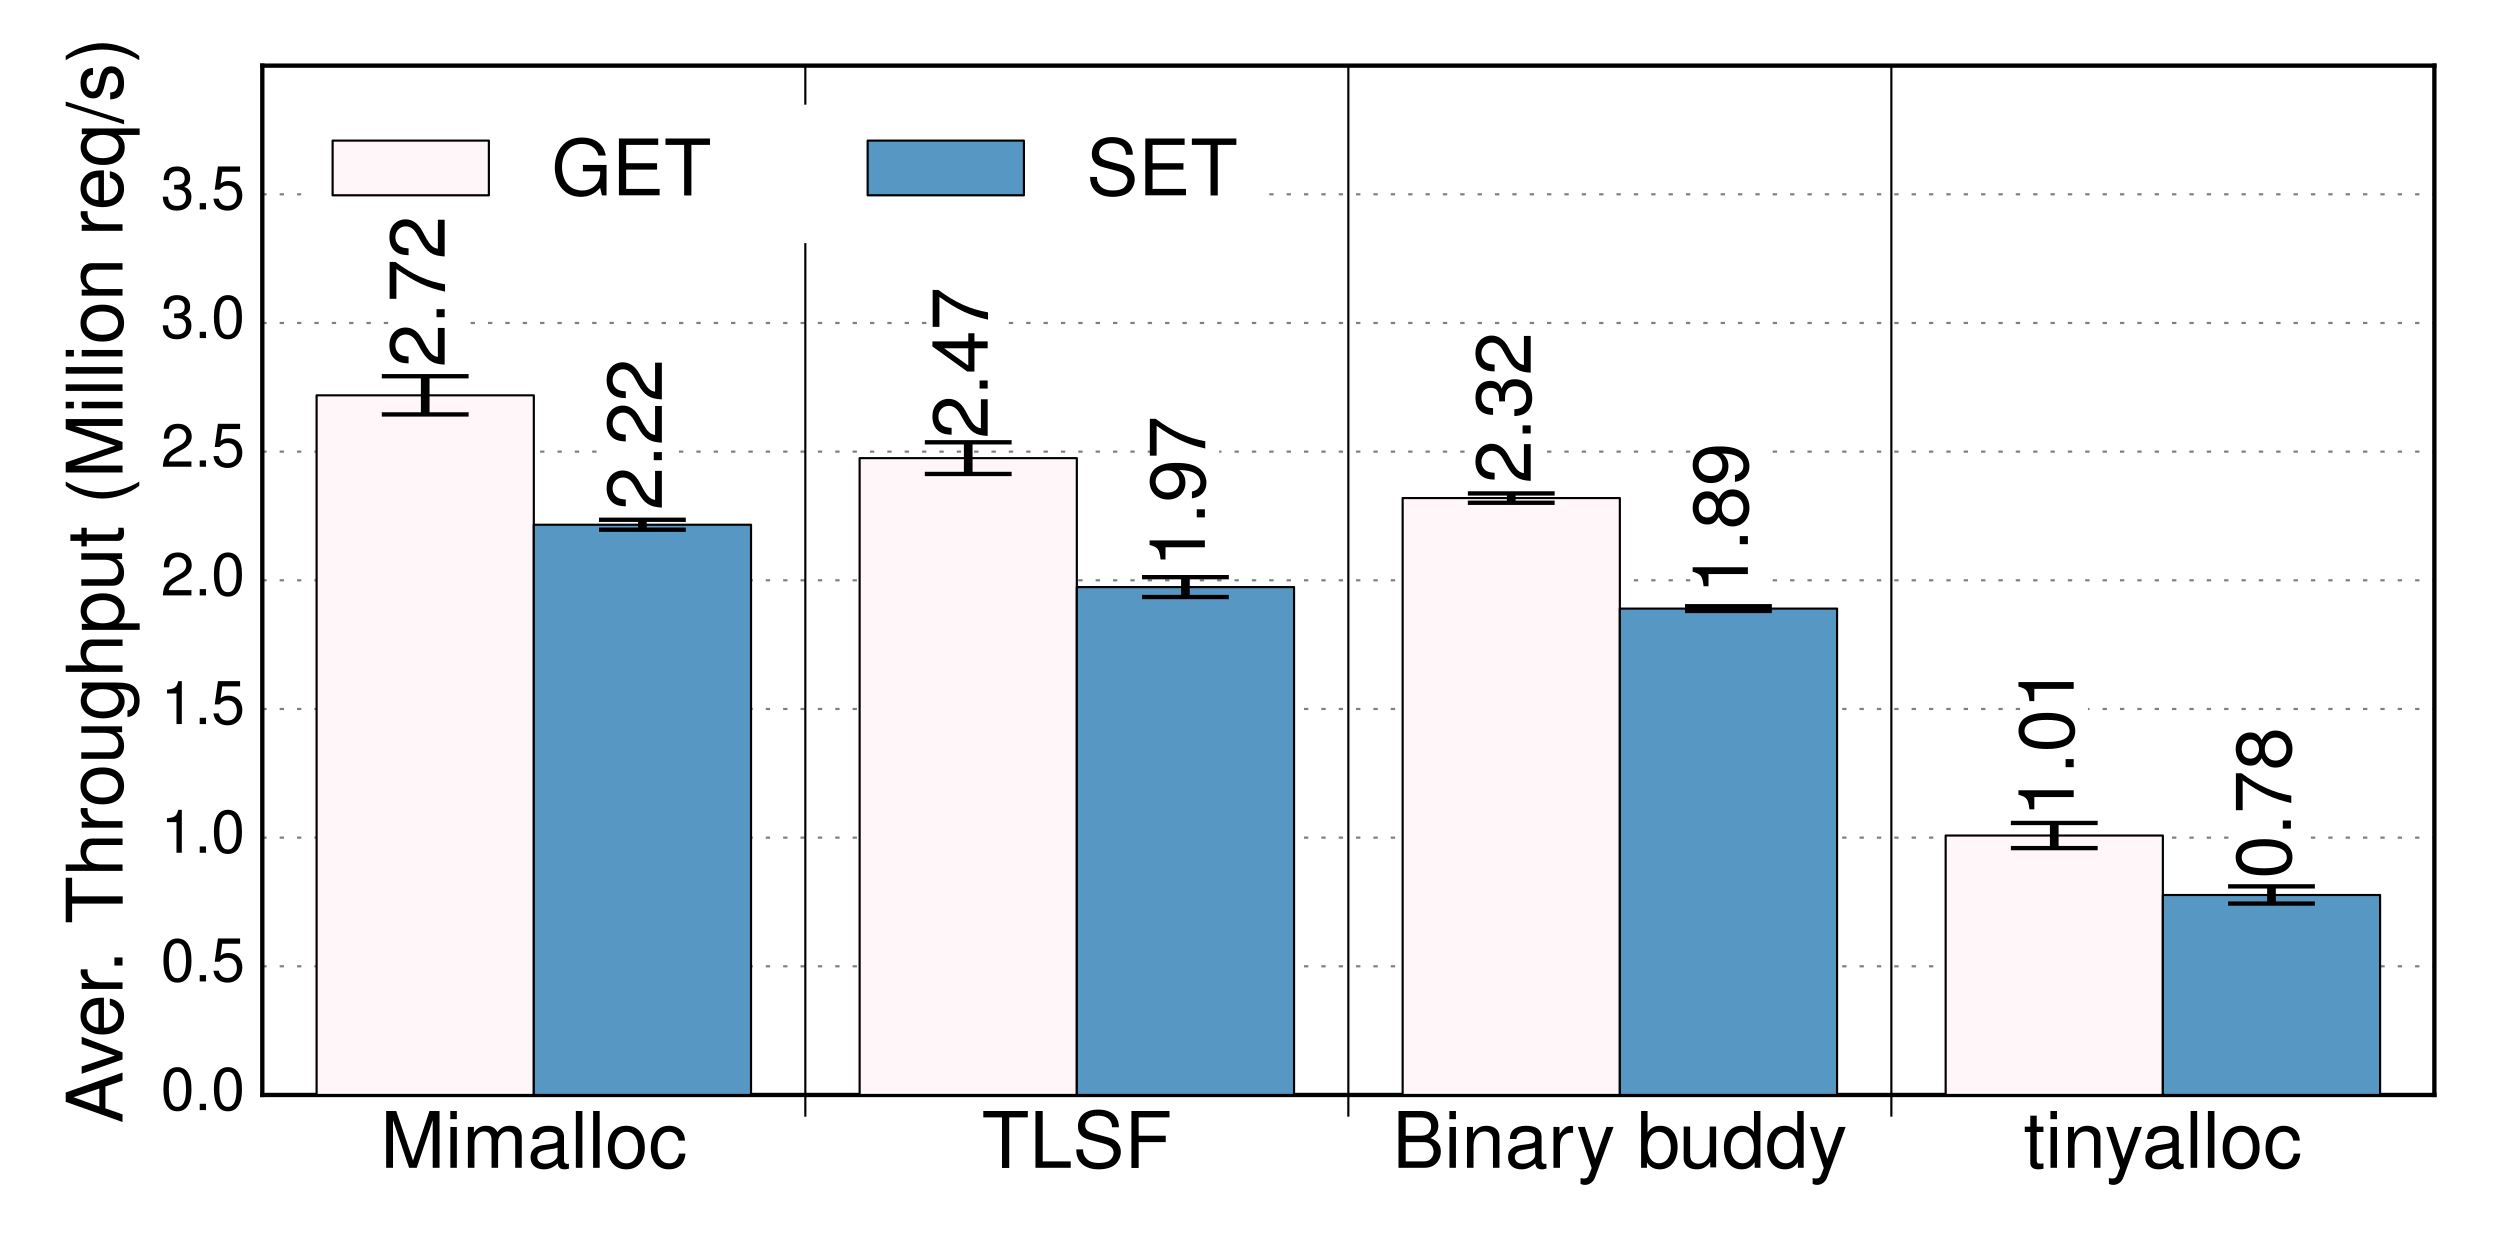 <?xml version="1.0" encoding="utf-8" standalone="no"?>
<!DOCTYPE svg PUBLIC "-//W3C//DTD SVG 1.1//EN"
  "http://www.w3.org/Graphics/SVG/1.1/DTD/svg11.dtd">
<!-- Created with matplotlib (https://matplotlib.org/) -->
<svg height="288pt" version="1.1" viewBox="0 0 576 288" width="576pt" xmlns="http://www.w3.org/2000/svg" xmlns:xlink="http://www.w3.org/1999/xlink">
 <defs>
  <style type="text/css">*{stroke-linecap:butt;stroke-linejoin:round;}</style>
 </defs>
 <g id="figure_1">
  <g id="patch_1">
   <path d="M 0 288 
L 576 288 
L 576 0 
L 0 0 
z
" style="fill:#ffffff;"/>
  </g>
  <g id="axes_1">
   <g id="patch_2">
    <path d="M 60.435 252.283 
L 560.88 252.283 
L 560.88 15.12 
L 60.435 15.12 
z
" style="fill:#ffffff;"/>
   </g>
   <g id="line2d_1">
    <path d="M 185.547 257.027 
L 185.547 15.12 
" style="fill:none;stroke:#000000;stroke-linecap:square;stroke-width:0.5;"/>
   </g>
   <g id="line2d_2">
    <path d="M 310.658 257.027 
L 310.658 15.12 
" style="fill:none;stroke:#000000;stroke-linecap:square;stroke-width:0.5;"/>
   </g>
   <g id="line2d_3">
    <path d="M 435.769 257.027 
L 435.769 15.12 
" style="fill:none;stroke:#000000;stroke-linecap:square;stroke-width:0.5;"/>
   </g>
   <g id="patch_3">
    <path d="M 60.435 252.283 
L 60.435 15.12 
" style="fill:none;stroke:#000000;stroke-linecap:square;stroke-linejoin:miter;"/>
   </g>
   <g id="patch_4">
    <path d="M 560.88 252.283 
L 560.88 15.12 
" style="fill:none;stroke:#000000;stroke-linecap:square;stroke-linejoin:miter;"/>
   </g>
   <g id="patch_5">
    <path d="M 60.435 252.283 
L 560.88 252.283 
" style="fill:none;stroke:#000000;stroke-linecap:square;stroke-linejoin:miter;"/>
   </g>
   <g id="patch_6">
    <path d="M 60.435 15.12 
L 560.88 15.12 
" style="fill:none;stroke:#000000;stroke-linecap:square;stroke-linejoin:miter;"/>
   </g>
   <g id="matplotlib.axis_1">
    <g id="xtick_1">
     <g id="line2d_4"/>
     <g id="line2d_5"/>
     <g id="text_1">
      <!-- Mimalloc -->
      <g transform="translate(87.628 269.06)scale(0.18 -0.18)">
       <defs>
        <path d="M 46.797 -0.031 
L 67.297 61.172 
L 67.297 -0.031 
L 76.094 -0.031 
L 76.094 73 
L 63.203 73 
L 42 9.391 
L 20.406 73 
L 7.5 73 
L 7.5 -0.031 
L 16.297 -0.031 
L 16.297 61.172 
L 37 -0.031 
z
" id="Nimbus_Sans_L_Regular-77"/>
        <path d="M 15 52.484 
L 6.703 52.484 
L 6.703 0 
L 15 0 
z
M 15 73 
L 6.594 73 
L 6.594 62.484 
L 15 62.484 
z
" id="Nimbus_Sans_L_Regular-105"/>
        <path d="M 7 52.484 
L 7 0 
L 15.406 0 
L 15.406 32.953 
C 15.406 40.578 20.906 46.688 27.703 46.688 
C 33.906 46.688 37.406 42.875 37.406 36.156 
L 37.406 0 
L 45.797 0 
L 45.797 32.953 
C 45.797 40.578 51.297 46.688 58.094 46.688 
C 64.203 46.688 67.797 42.781 67.797 36.156 
L 67.797 0 
L 76.203 0 
L 76.203 39.375 
C 76.203 48.781 70.797 54 61 54 
C 54 54 49.797 51.891 44.906 45.984 
C 41.797 51.594 37.594 54 30.797 54 
C 23.797 54 19.203 51.391 14.703 45.078 
L 14.703 52.484 
z
" id="Nimbus_Sans_L_Regular-109"/>
        <path d="M 53.5 5.203 
C 52.594 5 52.203 5 51.703 5 
C 48.797 5 47.203 6.484 47.203 9.078 
L 47.203 39.766 
C 47.203 49.016 40.406 54 27.5 54 
C 19.906 54 13.594 51.812 10.094 47.906 
C 7.703 45.203 6.703 42.219 6.5 37.031 
L 14.906 37.031 
C 15.594 43.391 19.406 46.281 27.203 46.281 
C 34.703 46.281 38.906 43.484 38.906 38.516 
L 38.906 36.328 
C 38.906 32.828 36.797 31.344 30.203 30.547 
C 18.406 29.062 16.594 28.656 13.406 27.359 
C 7.297 24.875 4.203 20.188 4.203 13.422 
C 4.203 3.969 10.797 -2 21.406 -2 
C 28 -2 33.297 0.297 39.203 5.703 
C 39.797 0.391 42.406 -2 47.797 -2 
C 49.5 -2 50.797 -1.812 53.5 -1.094 
z
M 38.906 16.75 
C 38.906 13.953 38.094 12.266 35.594 9.984 
C 32.203 6.891 28.094 5.312 23.203 5.312 
C 16.703 5.312 12.906 8.391 12.906 13.656 
C 12.906 19.141 16.594 21.922 25.5 23.219 
C 34.297 24.406 36.094 24.812 38.906 26.094 
z
" id="Nimbus_Sans_L_Regular-97"/>
        <path d="M 15.203 73 
L 6.797 73 
L 6.797 -0.031 
L 15.203 -0.031 
z
" id="Nimbus_Sans_L_Regular-108"/>
        <path d="M 27.203 54 
C 12.5 54 3.594 43.531 3.594 25.984 
C 3.594 8.453 12.406 -2 27.297 -2 
C 42 -2 51 8.453 51 25.594 
C 51 43.625 42.297 54 27.203 54 
z
M 27.297 46.281 
C 36.703 46.281 42.297 38.625 42.297 25.703 
C 42.297 13.453 36.5 5.703 27.297 5.703 
C 18 5.703 12.297 13.359 12.297 25.984 
C 12.297 38.531 18 46.281 27.297 46.281 
z
" id="Nimbus_Sans_L_Regular-111"/>
        <path d="M 47.094 34.938 
C 46.703 40.031 45.594 43.328 43.594 46.219 
C 40 51.109 33.703 54 26.406 54 
C 12.297 54 3.094 42.844 3.094 25.5 
C 3.094 8.656 12.094 -2 26.297 -2 
C 38.797 -2 46.703 5.469 47.703 18.234 
L 39.297 18.234 
C 37.906 9.875 33.594 5.703 26.5 5.703 
C 17.297 5.703 11.797 13.172 11.797 25.5 
C 11.797 38.531 17.203 46.281 26.297 46.281 
C 33.297 46.281 37.703 42.203 38.703 34.938 
z
" id="Nimbus_Sans_L_Regular-99"/>
       </defs>
       <use transform="scale(0.996)" xlink:href="#Nimbus_Sans_L_Regular-77"/>
       <use transform="translate(82.988 0)scale(0.996)" xlink:href="#Nimbus_Sans_L_Regular-105"/>
       <use transform="translate(105.105 0)scale(0.996)" xlink:href="#Nimbus_Sans_L_Regular-109"/>
       <use transform="translate(188.094 0)scale(0.996)" xlink:href="#Nimbus_Sans_L_Regular-97"/>
       <use transform="translate(243.485 0)scale(0.996)" xlink:href="#Nimbus_Sans_L_Regular-108"/>
       <use transform="translate(265.602 0)scale(0.996)" xlink:href="#Nimbus_Sans_L_Regular-108"/>
       <use transform="translate(287.719 0)scale(0.996)" xlink:href="#Nimbus_Sans_L_Regular-111"/>
       <use transform="translate(343.111 0)scale(0.996)" xlink:href="#Nimbus_Sans_L_Regular-99"/>
      </g>
     </g>
    </g>
    <g id="xtick_2">
     <g id="line2d_6"/>
     <g id="line2d_7"/>
     <g id="text_2">
      <!-- TLSF -->
      <g transform="translate(226.179 269.06)scale(0.18 -0.18)">
       <defs>
        <path d="M 35.406 64.781 
L 59.297 64.781 
L 59.297 73 
L 2.094 73 
L 2.094 64.781 
L 26.094 64.781 
L 26.094 -0.219 
L 35.406 -0.219 
z
" id="Nimbus_Sans_L_Regular-84"/>
        <path d="M 17.297 73 
L 8 73 
L 8 0 
L 53.297 0 
L 53.297 8.219 
L 17.297 8.219 
z
" id="Nimbus_Sans_L_Regular-76"/>
        <path d="M 59.594 52.109 
C 59.5 66.484 49.703 74.812 32.906 74.812 
C 16.906 74.812 7 66.562 7 53.281 
C 7 44.328 11.703 38.703 21.297 36.188 
L 39.406 31.359 
C 48.594 28.938 52.797 25.219 52.797 19.484 
C 52.797 15.547 50.703 11.531 47.594 9.328 
C 44.703 7.312 40.094 6.203 34.203 6.203 
C 26.297 6.203 20.906 8.125 17.406 12.344 
C 14.703 15.562 13.5 19.094 13.594 23.609 
L 4.797 23.609 
C 4.906 16.891 6.203 12.469 9.094 8.438 
C 14.094 1.609 22.5 -2 33.594 -2 
C 42.297 -2 49.406 0.016 54.094 3.625 
C 59 7.547 62.094 14.078 62.094 20.422 
C 62.094 29.469 56.5 36.109 46.594 38.828 
L 28.297 43.766 
C 19.5 46.172 16.297 48.984 16.297 54.625 
C 16.297 62.062 22.797 67 32.594 67 
C 44.203 67 50.703 61.672 50.797 52.109 
z
" id="Nimbus_Sans_L_Regular-83"/>
        <path d="M 18.297 33 
L 53.094 33 
L 53.094 41.219 
L 18.297 41.219 
L 18.297 64.781 
L 57.906 64.781 
L 57.906 73 
L 9 73 
L 9 -0.219 
L 18.297 -0.219 
z
" id="Nimbus_Sans_L_Regular-70"/>
       </defs>
       <use transform="scale(0.996)" xlink:href="#Nimbus_Sans_L_Regular-84"/>
       <use transform="translate(60.872 0)scale(0.996)" xlink:href="#Nimbus_Sans_L_Regular-76"/>
       <use transform="translate(116.263 0)scale(0.996)" xlink:href="#Nimbus_Sans_L_Regular-83"/>
       <use transform="translate(182.713 0)scale(0.996)" xlink:href="#Nimbus_Sans_L_Regular-70"/>
      </g>
     </g>
    </g>
    <g id="xtick_3">
     <g id="line2d_8"/>
     <g id="line2d_9"/>
     <g id="text_3">
      <!-- Binary buddy -->
      <g transform="translate(320.796 269.06)scale(0.18 -0.18)">
       <defs>
        <path d="M 7.906 0 
L 40.797 0 
C 47.703 0 52.797 1.891 56.703 6.062 
C 60.297 9.828 62.297 14.984 62.297 20.656 
C 62.297 29.391 58.297 34.641 49 38.219 
C 55.594 41.359 59.094 46.812 59.094 54.297 
C 59.094 59.641 57.094 64.406 53.297 67.844 
C 49.5 71.375 44.5 73 37.5 73 
L 7.906 73 
z
M 17.203 41.219 
L 17.203 64.781 
L 35.203 64.781 
C 40.406 64.781 43.297 64.062 45.797 62.141 
C 48.406 60.109 49.797 57.062 49.797 52.984 
C 49.797 49.031 48.406 45.891 45.797 43.844 
C 43.297 41.922 40.406 41.219 35.203 41.219 
z
M 17.203 8.219 
L 17.203 33 
L 39.906 33 
C 44.406 33 47.406 31.906 49.594 29.547 
C 51.797 27.266 53 24.109 53 20.562 
C 53 17.109 51.797 13.953 49.594 11.672 
C 47.406 9.297 44.406 8.219 39.906 8.219 
z
" id="Nimbus_Sans_L_Regular-66"/>
        <path d="M 7 52.484 
L 7 0 
L 15.406 0 
L 15.406 28.953 
C 15.406 39.672 21 46.688 29.594 46.688 
C 36.203 46.688 40.406 42.672 40.406 36.359 
L 40.406 0 
L 48.703 0 
L 48.703 39.672 
C 48.703 48.391 42.203 54 32.094 54 
C 24.297 54 19.297 50.984 14.703 43.688 
L 14.703 52.484 
z
" id="Nimbus_Sans_L_Regular-110"/>
        <path d="M 6.906 52.484 
L 6.906 0 
L 15.297 0 
L 15.297 27.203 
C 15.297 34.703 17.203 39.609 21.203 42.5 
C 23.797 44.406 26.297 45 32.094 45 
L 32.094 53.625 
C 30.703 53.812 30 53.812 28.906 53.812 
C 23.5 53.812 19.406 50.625 14.594 42.906 
L 14.594 52.484 
z
" id="Nimbus_Sans_L_Regular-114"/>
        <path d="M 38.797 52.5 
L 24.297 11.531 
L 10.906 52.5 
L 2 52.5 
L 19.703 -0.328 
L 16.5 -8.656 
C 15.203 -12.375 13.297 -13.781 9.797 -13.781 
C 8.594 -13.781 7.203 -13.578 5.406 -13.172 
L 5.406 -20.703 
C 7.094 -21.594 8.797 -22 11 -22 
C 13.703 -22 16.594 -21.094 18.797 -19.484 
C 21.406 -17.578 22.906 -15.359 24.5 -11.141 
L 47.797 52.5 
z
" id="Nimbus_Sans_L_Regular-121"/>
        <path d="M 5.406 73 
L 5.406 -0.031 
L 12.906 -0.031 
L 12.906 7 
C 16.906 0.891 22.203 -2 29.5 -2 
C 43.297 -2 52.297 9.25 52.297 26.594 
C 52.297 43.531 43.703 54 29.906 54 
C 22.703 54 17.594 51.281 13.703 45.391 
L 13.703 73 
z
M 28.297 46.188 
C 37.594 46.188 43.594 38.125 43.594 25.703 
C 43.594 13.859 37.406 5.812 28.297 5.812 
C 19.5 5.812 13.703 13.766 13.703 26 
C 13.703 38.234 19.5 46.188 28.297 46.188 
z
" id="Nimbus_Sans_L_Regular-98"/>
        <path d="M 48.203 0.516 
L 48.203 53 
L 39.906 53 
L 39.906 23.109 
C 39.906 12.344 34.297 5.312 25.594 5.312 
C 19 5.312 14.797 9.328 14.797 15.672 
L 14.797 53 
L 6.5 53 
L 6.5 12.375 
C 6.5 3.625 13 -2 23.203 -2 
C 30.906 -2 35.797 0.703 40.703 7.625 
L 40.703 0.516 
z
" id="Nimbus_Sans_L_Regular-117"/>
        <path d="M 49.5 73 
L 41.203 73 
L 41.203 45.891 
C 37.703 51.188 32.094 54 25.094 54 
C 11.5 54 2.594 43.141 2.594 26.484 
C 2.594 8.844 11.297 -2 25.406 -2 
C 32.594 -2 37.594 0.703 42.094 7.203 
L 42.094 -0.031 
L 49.5 -0.031 
z
M 26.5 46.188 
C 35.5 46.188 41.203 38.234 41.203 25.797 
C 41.203 13.766 35.406 5.812 26.594 5.812 
C 17.406 5.812 11.297 13.859 11.297 26 
C 11.297 38.125 17.406 46.188 26.5 46.188 
z
" id="Nimbus_Sans_L_Regular-100"/>
       </defs>
       <use transform="scale(0.996)" xlink:href="#Nimbus_Sans_L_Regular-66"/>
       <use transform="translate(66.45 0)scale(0.996)" xlink:href="#Nimbus_Sans_L_Regular-105"/>
       <use transform="translate(88.567 0)scale(0.996)" xlink:href="#Nimbus_Sans_L_Regular-110"/>
       <use transform="translate(143.958 0)scale(0.996)" xlink:href="#Nimbus_Sans_L_Regular-97"/>
       <use transform="translate(199.35 0)scale(0.996)" xlink:href="#Nimbus_Sans_L_Regular-114"/>
       <use transform="translate(235.513 0)scale(0.996)" xlink:href="#Nimbus_Sans_L_Regular-121"/>
       <use transform="translate(313.022 0)scale(0.996)" xlink:href="#Nimbus_Sans_L_Regular-98"/>
       <use transform="translate(366.422 0)scale(0.996)" xlink:href="#Nimbus_Sans_L_Regular-117"/>
       <use transform="translate(421.813 0)scale(0.996)" xlink:href="#Nimbus_Sans_L_Regular-100"/>
       <use transform="translate(477.205 0)scale(0.996)" xlink:href="#Nimbus_Sans_L_Regular-100"/>
       <use transform="translate(532.597 0)scale(0.996)" xlink:href="#Nimbus_Sans_L_Regular-121"/>
      </g>
     </g>
    </g>
    <g id="xtick_4">
     <g id="line2d_10"/>
     <g id="line2d_11"/>
     <g id="text_4">
      <!-- tinyalloc -->
      <g transform="translate(466.252 269.06)scale(0.18 -0.18)">
       <defs>
        <path d="M 25.406 52.812 
L 16.797 52.812 
L 16.797 67 
L 8.5 67 
L 8.5 52.812 
L 1.406 52.812 
L 1.406 46 
L 8.5 46 
L 8.5 6.312 
C 8.5 1 12.094 -2 18.594 -2 
C 20.594 -2 22.594 -1.812 25.406 -1.297 
L 25.406 5.719 
C 24.297 5.406 23 5.312 21.406 5.312 
C 17.797 5.312 16.797 6.312 16.797 10.016 
L 16.797 46 
L 25.406 46 
z
" id="Nimbus_Sans_L_Regular-116"/>
       </defs>
       <use transform="scale(0.996)" xlink:href="#Nimbus_Sans_L_Regular-116"/>
       <use transform="translate(27.695 0)scale(0.996)" xlink:href="#Nimbus_Sans_L_Regular-105"/>
       <use transform="translate(49.812 0)scale(0.996)" xlink:href="#Nimbus_Sans_L_Regular-110"/>
       <use transform="translate(103.71 0)scale(0.996)" xlink:href="#Nimbus_Sans_L_Regular-121"/>
       <use transform="translate(151.531 0)scale(0.996)" xlink:href="#Nimbus_Sans_L_Regular-97"/>
       <use transform="translate(206.923 0)scale(0.996)" xlink:href="#Nimbus_Sans_L_Regular-108"/>
       <use transform="translate(229.04 0)scale(0.996)" xlink:href="#Nimbus_Sans_L_Regular-108"/>
       <use transform="translate(251.157 0)scale(0.996)" xlink:href="#Nimbus_Sans_L_Regular-111"/>
       <use transform="translate(306.548 0)scale(0.996)" xlink:href="#Nimbus_Sans_L_Regular-99"/>
      </g>
     </g>
    </g>
   </g>
   <g id="matplotlib.axis_2">
    <g id="ytick_1">
     <g id="line2d_12">
      <path clip-path="url(#p5ec23be4b3)" d="M 60.435 252.283 
L 560.88 252.283 
" style="fill:none;stroke:#000000;stroke-dasharray:1,3;stroke-dashoffset:0;stroke-opacity:0.5;stroke-width:0.5;"/>
     </g>
     <g id="line2d_13"/>
     <g id="line2d_14"/>
     <g id="text_5">
      <!-- 0.0 -->
      <g transform="translate(37.048 255.767)scale(0.14 -0.14)">
       <defs>
        <path d="M 27.5 71 
C 20.906 71 14.906 68.125 11.203 63.219 
C 6.594 57.047 4.297 47.562 4.297 34.5 
C 4.297 10.672 12.297 -2 27.5 -2 
C 42.5 -2 50.703 10.672 50.703 33.906 
C 50.703 47.656 48.5 56.844 43.797 63.219 
C 40.094 68.219 34.203 71 27.5 71 
z
M 27.5 63.188 
C 37 63.188 41.703 53.625 41.703 34.703 
C 41.703 14.672 37.094 5.312 27.297 5.312 
C 18 5.312 13.297 15.078 13.297 34.406 
C 13.297 53.719 18 63.188 27.5 63.188 
z
" id="Nimbus_Sans_L_Regular-48"/>
        <path d="M 19.094 10.422 
L 8.703 10.422 
L 8.703 0 
L 19.094 0 
z
" id="Nimbus_Sans_L_Regular-46"/>
       </defs>
       <use transform="scale(0.996)" xlink:href="#Nimbus_Sans_L_Regular-48"/>
       <use transform="translate(55.392 0)scale(0.996)" xlink:href="#Nimbus_Sans_L_Regular-46"/>
       <use transform="translate(83.087 0)scale(0.996)" xlink:href="#Nimbus_Sans_L_Regular-48"/>
      </g>
     </g>
    </g>
    <g id="ytick_2">
     <g id="line2d_15">
      <path clip-path="url(#p5ec23be4b3)" d="M 60.435 222.638 
L 560.88 222.638 
" style="fill:none;stroke:#000000;stroke-dasharray:1,3;stroke-dashoffset:0;stroke-opacity:0.5;stroke-width:0.5;"/>
     </g>
     <g id="line2d_16"/>
     <g id="line2d_17"/>
     <g id="text_6">
      <!-- 0.5 -->
      <g transform="translate(37.048 226.121)scale(0.14 -0.14)">
       <defs>
        <path d="M 47.594 71 
L 11 71 
L 5.703 32.594 
L 13.797 32.594 
C 17.906 37.484 21.297 39.188 26.797 39.188 
C 36.297 39.188 42.297 32.688 42.297 22.203 
C 42.297 12 36.406 5.812 26.797 5.812 
C 19.094 5.812 14.406 9.703 12.297 17.703 
L 3.5 17.703 
C 4.703 11.906 5.703 9.094 7.797 6.484 
C 11.797 1.094 19 -2 27 -2 
C 41.297 -2 51.297 8.391 51.297 23.391 
C 51.297 37.406 42 47 28.406 47 
C 23.406 47 19.406 45.703 15.297 42.688 
L 18.094 62.297 
L 47.594 62.297 
z
" id="Nimbus_Sans_L_Regular-53"/>
       </defs>
       <use transform="scale(0.996)" xlink:href="#Nimbus_Sans_L_Regular-48"/>
       <use transform="translate(55.392 0)scale(0.996)" xlink:href="#Nimbus_Sans_L_Regular-46"/>
       <use transform="translate(83.087 0)scale(0.996)" xlink:href="#Nimbus_Sans_L_Regular-53"/>
      </g>
     </g>
    </g>
    <g id="ytick_3">
     <g id="line2d_18">
      <path clip-path="url(#p5ec23be4b3)" d="M 60.435 192.993 
L 560.88 192.993 
" style="fill:none;stroke:#000000;stroke-dasharray:1,3;stroke-dashoffset:0;stroke-opacity:0.5;stroke-width:0.5;"/>
     </g>
     <g id="line2d_19"/>
     <g id="line2d_20"/>
     <g id="text_7">
      <!-- 1.0 -->
      <g transform="translate(37.048 196.476)scale(0.14 -0.14)">
       <defs>
        <path d="M 25.906 50.594 
L 25.906 0 
L 34.703 0 
L 34.703 71.016 
L 28.906 71.016 
C 25.797 60.109 23.797 58.609 10.203 56.906 
L 10.203 50.594 
z
" id="Nimbus_Sans_L_Regular-49"/>
       </defs>
       <use transform="scale(0.996)" xlink:href="#Nimbus_Sans_L_Regular-49"/>
       <use transform="translate(55.392 0)scale(0.996)" xlink:href="#Nimbus_Sans_L_Regular-46"/>
       <use transform="translate(83.087 0)scale(0.996)" xlink:href="#Nimbus_Sans_L_Regular-48"/>
      </g>
     </g>
    </g>
    <g id="ytick_4">
     <g id="line2d_21">
      <path clip-path="url(#p5ec23be4b3)" d="M 60.435 163.347 
L 560.88 163.347 
" style="fill:none;stroke:#000000;stroke-dasharray:1,3;stroke-dashoffset:0;stroke-opacity:0.5;stroke-width:0.5;"/>
     </g>
     <g id="line2d_22"/>
     <g id="line2d_23"/>
     <g id="text_8">
      <!-- 1.5 -->
      <g transform="translate(37.048 166.831)scale(0.14 -0.14)">
       <use transform="scale(0.996)" xlink:href="#Nimbus_Sans_L_Regular-49"/>
       <use transform="translate(55.392 0)scale(0.996)" xlink:href="#Nimbus_Sans_L_Regular-46"/>
       <use transform="translate(83.087 0)scale(0.996)" xlink:href="#Nimbus_Sans_L_Regular-53"/>
      </g>
     </g>
    </g>
    <g id="ytick_5">
     <g id="line2d_24">
      <path clip-path="url(#p5ec23be4b3)" d="M 60.435 133.702 
L 560.88 133.702 
" style="fill:none;stroke:#000000;stroke-dasharray:1,3;stroke-dashoffset:0;stroke-opacity:0.5;stroke-width:0.5;"/>
     </g>
     <g id="line2d_25"/>
     <g id="line2d_26"/>
     <g id="text_9">
      <!-- 2.0 -->
      <g transform="translate(37.048 137.185)scale(0.14 -0.14)">
       <defs>
        <path d="M 50.594 8.719 
L 13.297 8.719 
C 14.203 14.531 17.406 18.234 26.094 23.344 
L 36.094 28.75 
C 46 34.156 51.094 41.453 51.094 50.172 
C 51.094 56.078 48.703 61.594 44.5 65.391 
C 40.297 69.203 35.094 71 28.406 71 
C 19.406 71 12.703 67.797 8.797 61.797 
C 6.297 57.984 5.203 53.578 5 46.359 
L 13.797 46.359 
C 14.094 51.172 14.703 54.078 15.906 56.375 
C 18.203 60.688 22.797 63.297 28.094 63.297 
C 36.094 63.297 42.094 57.578 42.094 49.969 
C 42.094 44.359 38.797 39.547 32.5 35.953 
L 23.297 30.75 
C 8.5 22.344 4.203 15.625 3.406 0 
L 50.594 0 
z
" id="Nimbus_Sans_L_Regular-50"/>
       </defs>
       <use transform="scale(0.996)" xlink:href="#Nimbus_Sans_L_Regular-50"/>
       <use transform="translate(55.392 0)scale(0.996)" xlink:href="#Nimbus_Sans_L_Regular-46"/>
       <use transform="translate(83.087 0)scale(0.996)" xlink:href="#Nimbus_Sans_L_Regular-48"/>
      </g>
     </g>
    </g>
    <g id="ytick_6">
     <g id="line2d_27">
      <path clip-path="url(#p5ec23be4b3)" d="M 60.435 104.056 
L 560.88 104.056 
" style="fill:none;stroke:#000000;stroke-dasharray:1,3;stroke-dashoffset:0;stroke-opacity:0.5;stroke-width:0.5;"/>
     </g>
     <g id="line2d_28"/>
     <g id="line2d_29"/>
     <g id="text_10">
      <!-- 2.5 -->
      <g transform="translate(37.048 107.54)scale(0.14 -0.14)">
       <use transform="scale(0.996)" xlink:href="#Nimbus_Sans_L_Regular-50"/>
       <use transform="translate(55.392 0)scale(0.996)" xlink:href="#Nimbus_Sans_L_Regular-46"/>
       <use transform="translate(83.087 0)scale(0.996)" xlink:href="#Nimbus_Sans_L_Regular-53"/>
      </g>
     </g>
    </g>
    <g id="ytick_7">
     <g id="line2d_30">
      <path clip-path="url(#p5ec23be4b3)" d="M 60.435 74.411 
L 560.88 74.411 
" style="fill:none;stroke:#000000;stroke-dasharray:1,3;stroke-dashoffset:0;stroke-opacity:0.5;stroke-width:0.5;"/>
     </g>
     <g id="line2d_31"/>
     <g id="line2d_32"/>
     <g id="text_11">
      <!-- 3.0 -->
      <g transform="translate(37.048 77.894)scale(0.14 -0.14)">
       <defs>
        <path d="M 22.094 33 
L 23.203 33 
L 26.906 33 
C 36.594 33 41.594 28.594 41.594 20.062 
C 41.594 11.125 36.094 5.812 26.906 5.812 
C 17.297 5.812 12.594 10.641 12 21.016 
L 3.203 21.016 
C 3.594 15.281 4.594 11.562 6.297 8.344 
C 9.906 1.516 16.906 -2 26.594 -2 
C 41.203 -2 50.594 6.734 50.594 20.203 
C 50.594 29.25 47.094 34.281 38.594 37.203 
C 45.203 39.781 48.5 44.719 48.5 51.734 
C 48.5 63.781 40.406 71 26.906 71 
C 12.594 71 5 63.281 4.703 48.359 
L 13.5 48.359 
C 13.594 52.594 14 54.953 15.094 57.109 
C 17.094 60.938 21.5 63.297 27 63.297 
C 34.797 63.297 39.5 58.75 39.5 51.359 
C 39.5 46.422 37.703 43.453 33.797 41.891 
C 31.406 40.906 28.297 40.5 22.094 40.5 
z
" id="Nimbus_Sans_L_Regular-51"/>
       </defs>
       <use transform="scale(0.996)" xlink:href="#Nimbus_Sans_L_Regular-51"/>
       <use transform="translate(55.392 0)scale(0.996)" xlink:href="#Nimbus_Sans_L_Regular-46"/>
       <use transform="translate(83.087 0)scale(0.996)" xlink:href="#Nimbus_Sans_L_Regular-48"/>
      </g>
     </g>
    </g>
    <g id="ytick_8">
     <g id="line2d_33">
      <path clip-path="url(#p5ec23be4b3)" d="M 60.435 44.765 
L 560.88 44.765 
" style="fill:none;stroke:#000000;stroke-dasharray:1,3;stroke-dashoffset:0;stroke-opacity:0.5;stroke-width:0.5;"/>
     </g>
     <g id="line2d_34"/>
     <g id="line2d_35"/>
     <g id="text_12">
      <!-- 3.5 -->
      <g transform="translate(37.048 48.249)scale(0.14 -0.14)">
       <use transform="scale(0.996)" xlink:href="#Nimbus_Sans_L_Regular-51"/>
       <use transform="translate(55.392 0)scale(0.996)" xlink:href="#Nimbus_Sans_L_Regular-46"/>
       <use transform="translate(83.087 0)scale(0.996)" xlink:href="#Nimbus_Sans_L_Regular-53"/>
      </g>
     </g>
    </g>
    <g id="text_13">
     <!-- Aver. Throughput (Million req/s) -->
     <g transform="translate(28.229 258.826)rotate(-90)scale(0.18 -0.18)">
      <defs>
       <path d="M 47.406 22 
L 54.906 0 
L 65.297 0 
L 39.703 73 
L 27.703 73 
L 1.703 0 
L 11.594 0 
L 19.297 22 
z
M 44.797 29.812 
L 21.594 29.812 
L 33.594 63 
z
" id="Nimbus_Sans_L_Regular-65"/>
       <path d="M 28.5 0 
L 48.594 52.5 
L 39.203 52.5 
L 24.406 9.922 
L 10.406 52.5 
L 1 52.5 
L 19.406 0 
z
" id="Nimbus_Sans_L_Regular-118"/>
       <path d="M 51.297 23.891 
C 51.297 31.781 50.703 36.531 49.203 40.375 
C 45.797 48.859 37.797 54 28 54 
C 13.406 54 4 42.844 4 25.703 
C 4 8.547 13.094 -2 27.797 -2 
C 39.797 -2 48.094 4.844 50.203 16.312 
L 41.797 16.312 
C 39.5 9.344 34.797 5.703 28.094 5.703 
C 22.797 5.703 18.297 8.125 15.5 12.578 
C 13.5 15.594 12.797 18.641 12.703 23.891 
z
M 12.906 31 
C 13.594 40.266 19.5 46.281 27.906 46.281 
C 36.094 46.281 42.406 39.531 42.406 31 
C 42.406 31 42.406 31 42.297 31 
z
" id="Nimbus_Sans_L_Regular-101"/>
       <path d="M 7 73 
L 7 -0.031 
L 15.297 -0.031 
L 15.297 28.938 
C 15.297 39.672 20.906 46.688 29.5 46.688 
C 32.203 46.688 34.906 45.781 36.906 44.281 
C 39.297 42.578 40.297 40.062 40.297 36.359 
L 40.297 -0.031 
L 48.594 -0.031 
L 48.594 39.656 
C 48.594 48.484 42.297 54 32.094 54 
C 24.703 54 20.203 51.688 15.297 45.281 
L 15.297 73 
z
" id="Nimbus_Sans_L_Regular-104"/>
       <path d="M 41.203 52.203 
L 41.203 44.594 
C 37 50.812 31.906 53.719 25.203 53.719 
C 11.906 53.719 2.906 42.062 2.906 25 
C 2.906 16.375 5.203 9.344 9.5 4.312 
C 13.406 -0.109 19 -2.703 24.5 -2.703 
C 31.094 -2.703 35.703 0.094 40.406 6.703 
L 40.406 4.031 
C 40.406 -3 39.5 -7.266 37.406 -10.141 
C 35.203 -13.188 30.906 -14.984 25.797 -14.984 
C 22 -14.984 18.594 -14 16.297 -12.234 
C 14.406 -10.75 13.594 -9.375 13.094 -6.344 
L 4.594 -6.344 
C 5.5 -16.141 13.203 -22 25.5 -22 
C 33.297 -22 40 -19.484 43.406 -15.297 
C 47.406 -10.484 48.906 -3.891 48.906 8.406 
L 48.906 52.203 
z
M 26.094 46 
C 35.094 46 40.406 38.359 40.406 25.203 
C 40.406 12.625 35 5 26.203 5 
C 17.094 5 11.594 12.75 11.594 25.5 
C 11.594 38.156 17.203 46 26.094 46 
z
" id="Nimbus_Sans_L_Regular-103"/>
       <path d="M 5.406 -22 
L 13.797 -22 
L 13.797 5 
C 18.203 -0.422 23.094 -2.812 29.906 -2.812 
C 43.406 -2.812 52.297 8.156 52.297 24.984 
C 52.297 42.719 43.703 53.812 29.797 53.812 
C 22.703 53.812 17 50.594 13.094 44.391 
L 13.094 52.328 
L 5.406 52.328 
z
M 28.406 46 
C 37.594 46 43.594 37.812 43.594 25.188 
C 43.594 13.172 37.5 5 28.406 5 
C 19.594 5 13.797 13.078 13.797 25.5 
C 13.797 37.922 19.594 46 28.406 46 
z
" id="Nimbus_Sans_L_Regular-112"/>
       <path d="M 23.594 73 
C 13.594 59.844 7.297 41.562 7.297 25.797 
C 7.297 9.938 13.594 -8.344 23.594 -21.5 
L 29.094 -21.5 
C 20.297 -7.141 15.406 9.734 15.406 25.797 
C 15.406 41.766 20.297 58.734 29.094 73 
z
" id="Nimbus_Sans_L_Regular-40"/>
       <path d="M 49.5 -22 
L 49.5 52.328 
L 42.094 52.328 
L 42.094 45.297 
C 38.203 50.797 32.297 53.812 25.406 53.812 
C 11.594 53.812 2.594 42.422 2.594 24.891 
C 2.594 7.766 11.203 -2.812 25 -2.812 
C 32.297 -2.812 37.297 -0.219 41.203 5.5 
L 41.203 -22 
z
M 26.594 46 
C 35.5 46 41.203 37.922 41.203 25.188 
C 41.203 13.078 35.406 5 26.594 5 
C 17.406 5 11.297 13.172 11.297 25.5 
C 11.297 37.719 17.406 46 26.594 46 
z
" id="Nimbus_Sans_L_Regular-113"/>
       <path d="M 22.906 73 
L -0.797 -2 
L 4.703 -2 
L 28.406 73 
z
" id="Nimbus_Sans_L_Regular-47"/>
       <path d="M 43.797 37.922 
C 43.703 48.203 36.906 54 24.797 54 
C 12.594 54 4.703 47.719 4.703 38.062 
C 4.703 29.891 8.906 26.016 21.297 23.031 
L 29.094 21.141 
C 34.906 19.734 37.203 17.656 37.203 13.875 
C 37.203 9 32.297 5.703 25 5.703 
C 20.5 5.703 16.703 7 14.594 9.188 
C 13.297 10.688 12.703 12.172 12.203 15.844 
L 3.406 15.844 
C 3.797 3.766 10.594 -2 24.297 -2 
C 37.5 -2 45.906 4.453 45.906 14.516 
C 45.906 22.281 41.5 26.578 31.094 29.062 
L 23.094 30.953 
C 16.297 32.531 13.406 34.734 13.406 38.406 
C 13.406 43.188 17.703 46.281 24.5 46.281 
C 31.203 46.281 34.797 43.391 35 37.922 
z
" id="Nimbus_Sans_L_Regular-115"/>
       <path d="M 9.297 -21.5 
C 19.297 -8.344 25.594 9.938 25.594 25.688 
C 25.594 41.562 19.297 59.844 9.297 73 
L 3.797 73 
C 12.594 58.641 17.5 41.766 17.5 25.688 
C 17.5 9.734 12.594 -7.25 3.797 -21.5 
z
" id="Nimbus_Sans_L_Regular-41"/>
      </defs>
      <use transform="scale(0.996)" xlink:href="#Nimbus_Sans_L_Regular-65"/>
      <use transform="translate(62.466 0)scale(0.996)" xlink:href="#Nimbus_Sans_L_Regular-118"/>
      <use transform="translate(109.788 0)scale(0.996)" xlink:href="#Nimbus_Sans_L_Regular-101"/>
      <use transform="translate(165.18 0)scale(0.996)" xlink:href="#Nimbus_Sans_L_Regular-114"/>
      <use transform="translate(193.374 0)scale(0.996)" xlink:href="#Nimbus_Sans_L_Regular-46"/>
      <use transform="translate(255.339 0)scale(0.996)" xlink:href="#Nimbus_Sans_L_Regular-84"/>
      <use transform="translate(316.21 0)scale(0.996)" xlink:href="#Nimbus_Sans_L_Regular-104"/>
      <use transform="translate(371.602 0)scale(0.996)" xlink:href="#Nimbus_Sans_L_Regular-114"/>
      <use transform="translate(404.777 0)scale(0.996)" xlink:href="#Nimbus_Sans_L_Regular-111"/>
      <use transform="translate(460.169 0)scale(0.996)" xlink:href="#Nimbus_Sans_L_Regular-117"/>
      <use transform="translate(515.561 0)scale(0.996)" xlink:href="#Nimbus_Sans_L_Regular-103"/>
      <use transform="translate(570.952 0)scale(0.996)" xlink:href="#Nimbus_Sans_L_Regular-104"/>
      <use transform="translate(626.344 0)scale(0.996)" xlink:href="#Nimbus_Sans_L_Regular-112"/>
      <use transform="translate(681.736 0)scale(0.996)" xlink:href="#Nimbus_Sans_L_Regular-117"/>
      <use transform="translate(737.127 0)scale(0.996)" xlink:href="#Nimbus_Sans_L_Regular-116"/>
      <use transform="translate(792.518 0)scale(0.996)" xlink:href="#Nimbus_Sans_L_Regular-40"/>
      <use transform="translate(825.693 0)scale(0.996)" xlink:href="#Nimbus_Sans_L_Regular-77"/>
      <use transform="translate(908.681 0)scale(0.996)" xlink:href="#Nimbus_Sans_L_Regular-105"/>
      <use transform="translate(930.798 0)scale(0.996)" xlink:href="#Nimbus_Sans_L_Regular-108"/>
      <use transform="translate(952.915 0)scale(0.996)" xlink:href="#Nimbus_Sans_L_Regular-108"/>
      <use transform="translate(975.032 0)scale(0.996)" xlink:href="#Nimbus_Sans_L_Regular-105"/>
      <use transform="translate(997.149 0)scale(0.996)" xlink:href="#Nimbus_Sans_L_Regular-111"/>
      <use transform="translate(1052.54 0)scale(0.996)" xlink:href="#Nimbus_Sans_L_Regular-110"/>
      <use transform="translate(1135.627 0)scale(0.996)" xlink:href="#Nimbus_Sans_L_Regular-114"/>
      <use transform="translate(1168.802 0)scale(0.996)" xlink:href="#Nimbus_Sans_L_Regular-101"/>
      <use transform="translate(1224.194 0)scale(0.996)" xlink:href="#Nimbus_Sans_L_Regular-113"/>
      <use transform="translate(1279.586 0)scale(0.996)" xlink:href="#Nimbus_Sans_L_Regular-47"/>
      <use transform="translate(1307.281 0)scale(0.996)" xlink:href="#Nimbus_Sans_L_Regular-115"/>
      <use transform="translate(1357.094 0)scale(0.996)" xlink:href="#Nimbus_Sans_L_Regular-41"/>
     </g>
    </g>
   </g>
   <g id="patch_7">
    <path clip-path="url(#p5ec23be4b3)" d="M 72.946 252.283 
L 122.991 252.283 
L 122.991 91.087 
L 72.946 91.087 
z
" style="fill:#fff6f9;stroke:#000000;stroke-linejoin:miter;stroke-width:0.5;"/>
   </g>
   <g id="patch_8">
    <path clip-path="url(#p5ec23be4b3)" d="M 122.991 252.283 
L 173.035 252.283 
L 173.035 120.898 
L 122.991 120.898 
z
" style="fill:#5697c4;stroke:#000000;stroke-linejoin:miter;stroke-width:0.5;"/>
   </g>
   <g id="patch_9">
    <path clip-path="url(#p5ec23be4b3)" d="M 198.058 252.283 
L 248.102 252.283 
L 248.102 105.555 
L 198.058 105.555 
z
" style="fill:#fff6f9;stroke:#000000;stroke-linejoin:miter;stroke-width:0.5;"/>
   </g>
   <g id="patch_10">
    <path clip-path="url(#p5ec23be4b3)" d="M 248.102 252.283 
L 298.147 252.283 
L 298.147 135.264 
L 248.102 135.264 
z
" style="fill:#5697c4;stroke:#000000;stroke-linejoin:miter;stroke-width:0.5;"/>
   </g>
   <g id="patch_11">
    <path clip-path="url(#p5ec23be4b3)" d="M 323.169 252.283 
L 373.213 252.283 
L 373.213 114.757 
L 323.169 114.757 
z
" style="fill:#fff6f9;stroke:#000000;stroke-linejoin:miter;stroke-width:0.5;"/>
   </g>
   <g id="patch_12">
    <path clip-path="url(#p5ec23be4b3)" d="M 373.213 252.283 
L 423.258 252.283 
L 423.258 140.22 
L 373.213 140.22 
z
" style="fill:#5697c4;stroke:#000000;stroke-linejoin:miter;stroke-width:0.5;"/>
   </g>
   <g id="patch_13">
    <path clip-path="url(#p5ec23be4b3)" d="M 448.28 252.283 
L 498.324 252.283 
L 498.324 192.509 
L 448.28 192.509 
z
" style="fill:#fff6f9;stroke:#000000;stroke-linejoin:miter;stroke-width:0.5;"/>
   </g>
   <g id="patch_14">
    <path clip-path="url(#p5ec23be4b3)" d="M 498.324 252.283 
L 548.369 252.283 
L 548.369 206.205 
L 498.324 206.205 
z
" style="fill:#5697c4;stroke:#000000;stroke-linejoin:miter;stroke-width:0.5;"/>
   </g>
   <g id="LineCollection_1">
    <path clip-path="url(#p5ec23be4b3)" d="M 97.969 95.492 
L 97.969 86.683 
" style="fill:none;stroke:#000000;stroke-width:2;"/>
   </g>
   <g id="LineCollection_2">
    <path clip-path="url(#p5ec23be4b3)" d="M 148.013 122.044 
L 148.013 119.753 
" style="fill:none;stroke:#000000;stroke-width:2;"/>
   </g>
   <g id="LineCollection_3">
    <path clip-path="url(#p5ec23be4b3)" d="M 223.08 109.208 
L 223.08 101.903 
" style="fill:none;stroke:#000000;stroke-width:2;"/>
   </g>
   <g id="LineCollection_4">
    <path clip-path="url(#p5ec23be4b3)" d="M 273.124 137.553 
L 273.124 132.975 
" style="fill:none;stroke:#000000;stroke-width:2;"/>
   </g>
   <g id="LineCollection_5">
    <path clip-path="url(#p5ec23be4b3)" d="M 348.191 115.832 
L 348.191 113.683 
" style="fill:none;stroke:#000000;stroke-width:2;"/>
   </g>
   <g id="LineCollection_6">
    <path clip-path="url(#p5ec23be4b3)" d="M 398.235 140.758 
L 398.235 139.682 
" style="fill:none;stroke:#000000;stroke-width:2;"/>
   </g>
   <g id="LineCollection_7">
    <path clip-path="url(#p5ec23be4b3)" d="M 473.302 195.406 
L 473.302 189.612 
" style="fill:none;stroke:#000000;stroke-width:2;"/>
   </g>
   <g id="LineCollection_8">
    <path clip-path="url(#p5ec23be4b3)" d="M 523.347 208.187 
L 523.347 204.224 
" style="fill:none;stroke:#000000;stroke-width:2;"/>
   </g>
   <g id="line2d_36">
    <defs>
     <path d="M 10 0 
L -10 -0 
" id="mf507051bb8" style="stroke:#000000;"/>
    </defs>
    <g clip-path="url(#p5ec23be4b3)">
     <use style="stroke:#000000;" x="97.969" xlink:href="#mf507051bb8" y="95.492"/>
    </g>
   </g>
   <g id="line2d_37">
    <g clip-path="url(#p5ec23be4b3)">
     <use style="stroke:#000000;" x="97.969" xlink:href="#mf507051bb8" y="86.683"/>
    </g>
   </g>
   <g id="line2d_38">
    <g clip-path="url(#p5ec23be4b3)">
     <use style="stroke:#000000;" x="148.013" xlink:href="#mf507051bb8" y="122.044"/>
    </g>
   </g>
   <g id="line2d_39">
    <g clip-path="url(#p5ec23be4b3)">
     <use style="stroke:#000000;" x="148.013" xlink:href="#mf507051bb8" y="119.753"/>
    </g>
   </g>
   <g id="line2d_40">
    <g clip-path="url(#p5ec23be4b3)">
     <use style="stroke:#000000;" x="223.08" xlink:href="#mf507051bb8" y="109.208"/>
    </g>
   </g>
   <g id="line2d_41">
    <g clip-path="url(#p5ec23be4b3)">
     <use style="stroke:#000000;" x="223.08" xlink:href="#mf507051bb8" y="101.903"/>
    </g>
   </g>
   <g id="line2d_42">
    <g clip-path="url(#p5ec23be4b3)">
     <use style="stroke:#000000;" x="273.124" xlink:href="#mf507051bb8" y="137.553"/>
    </g>
   </g>
   <g id="line2d_43">
    <g clip-path="url(#p5ec23be4b3)">
     <use style="stroke:#000000;" x="273.124" xlink:href="#mf507051bb8" y="132.975"/>
    </g>
   </g>
   <g id="line2d_44">
    <g clip-path="url(#p5ec23be4b3)">
     <use style="stroke:#000000;" x="348.191" xlink:href="#mf507051bb8" y="115.832"/>
    </g>
   </g>
   <g id="line2d_45">
    <g clip-path="url(#p5ec23be4b3)">
     <use style="stroke:#000000;" x="348.191" xlink:href="#mf507051bb8" y="113.683"/>
    </g>
   </g>
   <g id="line2d_46">
    <g clip-path="url(#p5ec23be4b3)">
     <use style="stroke:#000000;" x="398.235" xlink:href="#mf507051bb8" y="140.758"/>
    </g>
   </g>
   <g id="line2d_47">
    <g clip-path="url(#p5ec23be4b3)">
     <use style="stroke:#000000;" x="398.235" xlink:href="#mf507051bb8" y="139.682"/>
    </g>
   </g>
   <g id="line2d_48">
    <g clip-path="url(#p5ec23be4b3)">
     <use style="stroke:#000000;" x="473.302" xlink:href="#mf507051bb8" y="195.406"/>
    </g>
   </g>
   <g id="line2d_49">
    <g clip-path="url(#p5ec23be4b3)">
     <use style="stroke:#000000;" x="473.302" xlink:href="#mf507051bb8" y="189.612"/>
    </g>
   </g>
   <g id="line2d_50">
    <g clip-path="url(#p5ec23be4b3)">
     <use style="stroke:#000000;" x="523.347" xlink:href="#mf507051bb8" y="208.187"/>
    </g>
   </g>
   <g id="line2d_51">
    <g clip-path="url(#p5ec23be4b3)">
     <use style="stroke:#000000;" x="523.347" xlink:href="#mf507051bb8" y="204.224"/>
    </g>
   </g>
   <g id="legend_1">
    <g id="patch_15">
     <path d="M 69.435 56.017 
L 292.384 56.017 
L 292.384 24.12 
L 69.435 24.12 
z
" style="fill:#ffffff;"/>
    </g>
    <g id="patch_16">
     <path d="M 76.635 44.997 
L 112.635 44.997 
L 112.635 32.397 
L 76.635 32.397 
z
" style="fill:#fff6f9;stroke:#000000;stroke-linejoin:miter;stroke-width:0.5;"/>
    </g>
    <g id="text_14">
     <!-- GET -->
     <g transform="translate(127.035 44.997)scale(0.18 -0.18)">
      <defs>
       <path d="M 70.906 39 
L 40.5 39 
L 40.5 30.797 
L 62.703 30.797 
L 62.703 28.766 
C 62.703 15.672 53.094 6.203 39.797 6.203 
C 32.406 6.203 25.703 8.891 21.406 13.594 
C 16.594 18.766 13.703 27.438 13.703 36.406 
C 13.703 54.234 23.906 66 39.297 66 
C 50.406 66 58.406 60.375 60.406 51.125 
L 69.906 51.125 
C 67.297 65.797 56.094 74.219 39.406 74.219 
C 30.5 74.219 23.297 71.922 17.594 67.234 
C 9.203 60.25 4.406 48.984 4.406 35.906 
C 4.406 13.562 18.094 -2 37.797 -2 
C 47.703 -2 55.594 1.703 62.703 9.625 
L 65 -0.109 
L 70.906 -0.109 
z
" id="Nimbus_Sans_L_Regular-71"/>
       <path d="M 18.297 33 
L 58 33 
L 58 41.219 
L 18.297 41.219 
L 18.297 64.781 
L 59.5 64.781 
L 59.5 73 
L 9 73 
L 9 0 
L 61.297 0 
L 61.297 8.219 
L 18.297 8.219 
z
" id="Nimbus_Sans_L_Regular-69"/>
      </defs>
      <use transform="scale(0.996)" xlink:href="#Nimbus_Sans_L_Regular-71"/>
      <use transform="translate(77.508 0)scale(0.996)" xlink:href="#Nimbus_Sans_L_Regular-69"/>
      <use transform="translate(143.958 0)scale(0.996)" xlink:href="#Nimbus_Sans_L_Regular-84"/>
     </g>
    </g>
    <g id="patch_17">
     <path d="M 199.905 44.997 
L 235.905 44.997 
L 235.905 32.397 
L 199.905 32.397 
z
" style="fill:#5697c4;stroke:#000000;stroke-linejoin:miter;stroke-width:0.5;"/>
    </g>
    <g id="text_15">
     <!-- SET -->
     <g transform="translate(250.305 44.997)scale(0.18 -0.18)">
      <use transform="scale(0.996)" xlink:href="#Nimbus_Sans_L_Regular-83"/>
      <use transform="translate(66.45 0)scale(0.996)" xlink:href="#Nimbus_Sans_L_Regular-69"/>
      <use transform="translate(132.9 0)scale(0.996)" xlink:href="#Nimbus_Sans_L_Regular-84"/>
     </g>
    </g>
   </g>
   <g id="text_16">
    <g id="patch_18">
     <path d="M 105.727 84.082 
L 105.727 50.265 
L 90.21 50.265 
L 90.21 84.082 
z
" style="fill:#ffffff;"/>
    </g>
    <!-- 2.72 -->
    <g transform="translate(102.447 84.622)rotate(-90)scale(0.18 -0.18)">
     <defs>
      <path d="M 52 70.703 
L 4.594 70.703 
L 4.594 62 
L 42.906 62 
C 26 37.781 19.094 22.906 13.797 -0.5 
L 23.203 -0.5 
C 27.094 22.297 36 41.891 52 63.297 
z
" id="Nimbus_Sans_L_Regular-55"/>
     </defs>
     <use transform="scale(0.996)" xlink:href="#Nimbus_Sans_L_Regular-50"/>
     <use transform="translate(55.392 0)scale(0.996)" xlink:href="#Nimbus_Sans_L_Regular-46"/>
     <use transform="translate(83.087 0)scale(0.996)" xlink:href="#Nimbus_Sans_L_Regular-55"/>
     <use transform="translate(138.479 0)scale(0.996)" xlink:href="#Nimbus_Sans_L_Regular-50"/>
    </g>
   </g>
   <g id="text_17">
    <g id="patch_19">
     <path d="M 155.771 117.021 
L 155.771 83.205 
L 140.255 83.205 
L 140.255 117.021 
z
" style="fill:#ffffff;"/>
    </g>
    <!-- 2.22 -->
    <g transform="translate(152.492 117.561)rotate(-90)scale(0.18 -0.18)">
     <use transform="scale(0.996)" xlink:href="#Nimbus_Sans_L_Regular-50"/>
     <use transform="translate(55.392 0)scale(0.996)" xlink:href="#Nimbus_Sans_L_Regular-46"/>
     <use transform="translate(83.087 0)scale(0.996)" xlink:href="#Nimbus_Sans_L_Regular-50"/>
     <use transform="translate(138.479 0)scale(0.996)" xlink:href="#Nimbus_Sans_L_Regular-50"/>
    </g>
   </g>
   <g id="text_18">
    <g id="patch_20">
     <path d="M 230.838 100.515 
L 230.838 66.698 
L 215.322 66.698 
L 215.322 100.515 
z
" style="fill:#ffffff;"/>
    </g>
    <!-- 2.47 -->
    <g transform="translate(227.559 101.055)rotate(-90)scale(0.18 -0.18)">
     <defs>
      <path d="M 32.703 17 
L 32.703 0 
L 41.5 0 
L 41.5 17 
L 52 17 
L 52 24.906 
L 41.5 24.906 
L 41.5 71.016 
L 35 71.016 
L 2.797 26.312 
L 2.797 17 
z
M 32.703 24.906 
L 10.5 24.906 
L 32.703 55.984 
z
" id="Nimbus_Sans_L_Regular-52"/>
     </defs>
     <use transform="scale(0.996)" xlink:href="#Nimbus_Sans_L_Regular-50"/>
     <use transform="translate(55.392 0)scale(0.996)" xlink:href="#Nimbus_Sans_L_Regular-46"/>
     <use transform="translate(83.087 0)scale(0.996)" xlink:href="#Nimbus_Sans_L_Regular-52"/>
     <use transform="translate(138.479 0)scale(0.996)" xlink:href="#Nimbus_Sans_L_Regular-55"/>
    </g>
   </g>
   <g id="text_19">
    <g id="patch_21">
     <path d="M 280.883 130.197 
L 280.883 96.381 
L 265.366 96.381 
L 265.366 130.197 
z
" style="fill:#ffffff;"/>
    </g>
    <!-- 1.97 -->
    <g transform="translate(277.603 130.737)rotate(-90)scale(0.18 -0.18)">
     <defs>
      <path d="M 5.297 16.625 
C 7 4.938 14.594 -2 25.406 -2 
C 33.203 -2 40.297 1.781 44.406 8.062 
C 48.906 14.938 50.906 23.625 50.906 36.484 
C 50.906 48.359 49.094 55.938 44.906 62.219 
C 41 67.922 34.797 71 27 71 
C 13.5 71 3.797 61.078 3.797 47.297 
C 3.797 34.219 12.797 25 25.594 25 
C 32.297 25 37.203 27.406 41.797 32.906 
C 41.703 15.484 36.094 5.812 26 5.812 
C 19.797 5.812 15.5 9.75 14.094 16.625 
z
M 26.906 63.297 
C 35.094 63.297 41.297 56.594 41.297 47.516 
C 41.297 38.922 35.203 32.812 26.594 32.812 
C 18.094 32.812 12.797 38.625 12.797 48 
C 12.797 56.875 18.797 63.297 26.906 63.297 
z
" id="Nimbus_Sans_L_Regular-57"/>
     </defs>
     <use transform="scale(0.996)" xlink:href="#Nimbus_Sans_L_Regular-49"/>
     <use transform="translate(55.392 0)scale(0.996)" xlink:href="#Nimbus_Sans_L_Regular-46"/>
     <use transform="translate(83.087 0)scale(0.996)" xlink:href="#Nimbus_Sans_L_Regular-57"/>
     <use transform="translate(138.479 0)scale(0.996)" xlink:href="#Nimbus_Sans_L_Regular-55"/>
    </g>
   </g>
   <g id="text_20">
    <g id="patch_22">
     <path d="M 355.949 110.863 
L 355.949 77.047 
L 340.433 77.047 
L 340.433 110.863 
z
" style="fill:#ffffff;"/>
    </g>
    <!-- 2.32 -->
    <g transform="translate(352.67 111.403)rotate(-90)scale(0.18 -0.18)">
     <use transform="scale(0.996)" xlink:href="#Nimbus_Sans_L_Regular-50"/>
     <use transform="translate(55.392 0)scale(0.996)" xlink:href="#Nimbus_Sans_L_Regular-46"/>
     <use transform="translate(83.087 0)scale(0.996)" xlink:href="#Nimbus_Sans_L_Regular-51"/>
     <use transform="translate(138.479 0)scale(0.996)" xlink:href="#Nimbus_Sans_L_Regular-50"/>
    </g>
   </g>
   <g id="text_21">
    <g id="patch_23">
     <path d="M 405.994 136.372 
L 405.994 102.555 
L 390.477 102.555 
L 390.477 136.372 
z
" style="fill:#ffffff;"/>
    </g>
    <!-- 1.89 -->
    <g transform="translate(402.714 136.912)rotate(-90)scale(0.18 -0.18)">
     <defs>
      <path d="M 39.094 37.484 
C 46.406 41.875 48.797 45.469 48.797 52.156 
C 48.797 63.219 40.094 71 27.5 71 
C 15 71 6.203 63.219 6.203 52.156 
C 6.203 45.578 8.594 41.984 15.797 37.484 
C 7.703 33.594 3.703 27.719 3.703 19.938 
C 3.703 6.969 13.5 -2 27.5 -2 
C 41.5 -2 51.297 6.984 51.297 19.844 
C 51.297 27.719 47.297 33.594 39.094 37.484 
z
M 27.5 63.188 
C 35 63.188 39.797 58.812 39.797 51.953 
C 39.797 45.375 34.906 41 27.5 41 
C 20.094 41 15.203 45.375 15.203 52.047 
C 15.203 58.812 20.094 63.188 27.5 63.188 
z
M 27.5 33.578 
C 36.297 33.578 42.297 28 42.297 19.734 
C 42.297 11.391 36.297 5.812 27.297 5.812 
C 18.703 5.812 12.703 11.484 12.703 19.734 
C 12.703 28 18.703 33.578 27.5 33.578 
z
" id="Nimbus_Sans_L_Regular-56"/>
     </defs>
     <use transform="scale(0.996)" xlink:href="#Nimbus_Sans_L_Regular-49"/>
     <use transform="translate(55.392 0)scale(0.996)" xlink:href="#Nimbus_Sans_L_Regular-46"/>
     <use transform="translate(83.087 0)scale(0.996)" xlink:href="#Nimbus_Sans_L_Regular-56"/>
     <use transform="translate(138.479 0)scale(0.996)" xlink:href="#Nimbus_Sans_L_Regular-57"/>
    </g>
   </g>
   <g id="text_22">
    <g id="patch_24">
     <path d="M 481.06 187.753 
L 481.06 153.937 
L 465.544 153.937 
L 465.544 187.753 
z
" style="fill:#ffffff;"/>
    </g>
    <!-- 1.01 -->
    <g transform="translate(477.781 188.293)rotate(-90)scale(0.18 -0.18)">
     <use transform="scale(0.996)" xlink:href="#Nimbus_Sans_L_Regular-49"/>
     <use transform="translate(55.392 0)scale(0.996)" xlink:href="#Nimbus_Sans_L_Regular-46"/>
     <use transform="translate(83.087 0)scale(0.996)" xlink:href="#Nimbus_Sans_L_Regular-48"/>
     <use transform="translate(138.479 0)scale(0.996)" xlink:href="#Nimbus_Sans_L_Regular-49"/>
    </g>
   </g>
   <g id="text_23">
    <g id="patch_25">
     <path d="M 531.105 201.902 
L 531.105 168.085 
L 515.588 168.085 
L 515.588 201.902 
z
" style="fill:#ffffff;"/>
    </g>
    <!-- 0.78 -->
    <g transform="translate(527.825 202.442)rotate(-90)scale(0.18 -0.18)">
     <use transform="scale(0.996)" xlink:href="#Nimbus_Sans_L_Regular-48"/>
     <use transform="translate(55.392 0)scale(0.996)" xlink:href="#Nimbus_Sans_L_Regular-46"/>
     <use transform="translate(83.087 0)scale(0.996)" xlink:href="#Nimbus_Sans_L_Regular-55"/>
     <use transform="translate(138.479 0)scale(0.996)" xlink:href="#Nimbus_Sans_L_Regular-56"/>
    </g>
   </g>
  </g>
 </g>
 <defs>
  <clipPath id="p5ec23be4b3">
   <rect height="237.163" width="500.445" x="60.435" y="15.12"/>
  </clipPath>
 </defs>
</svg>
